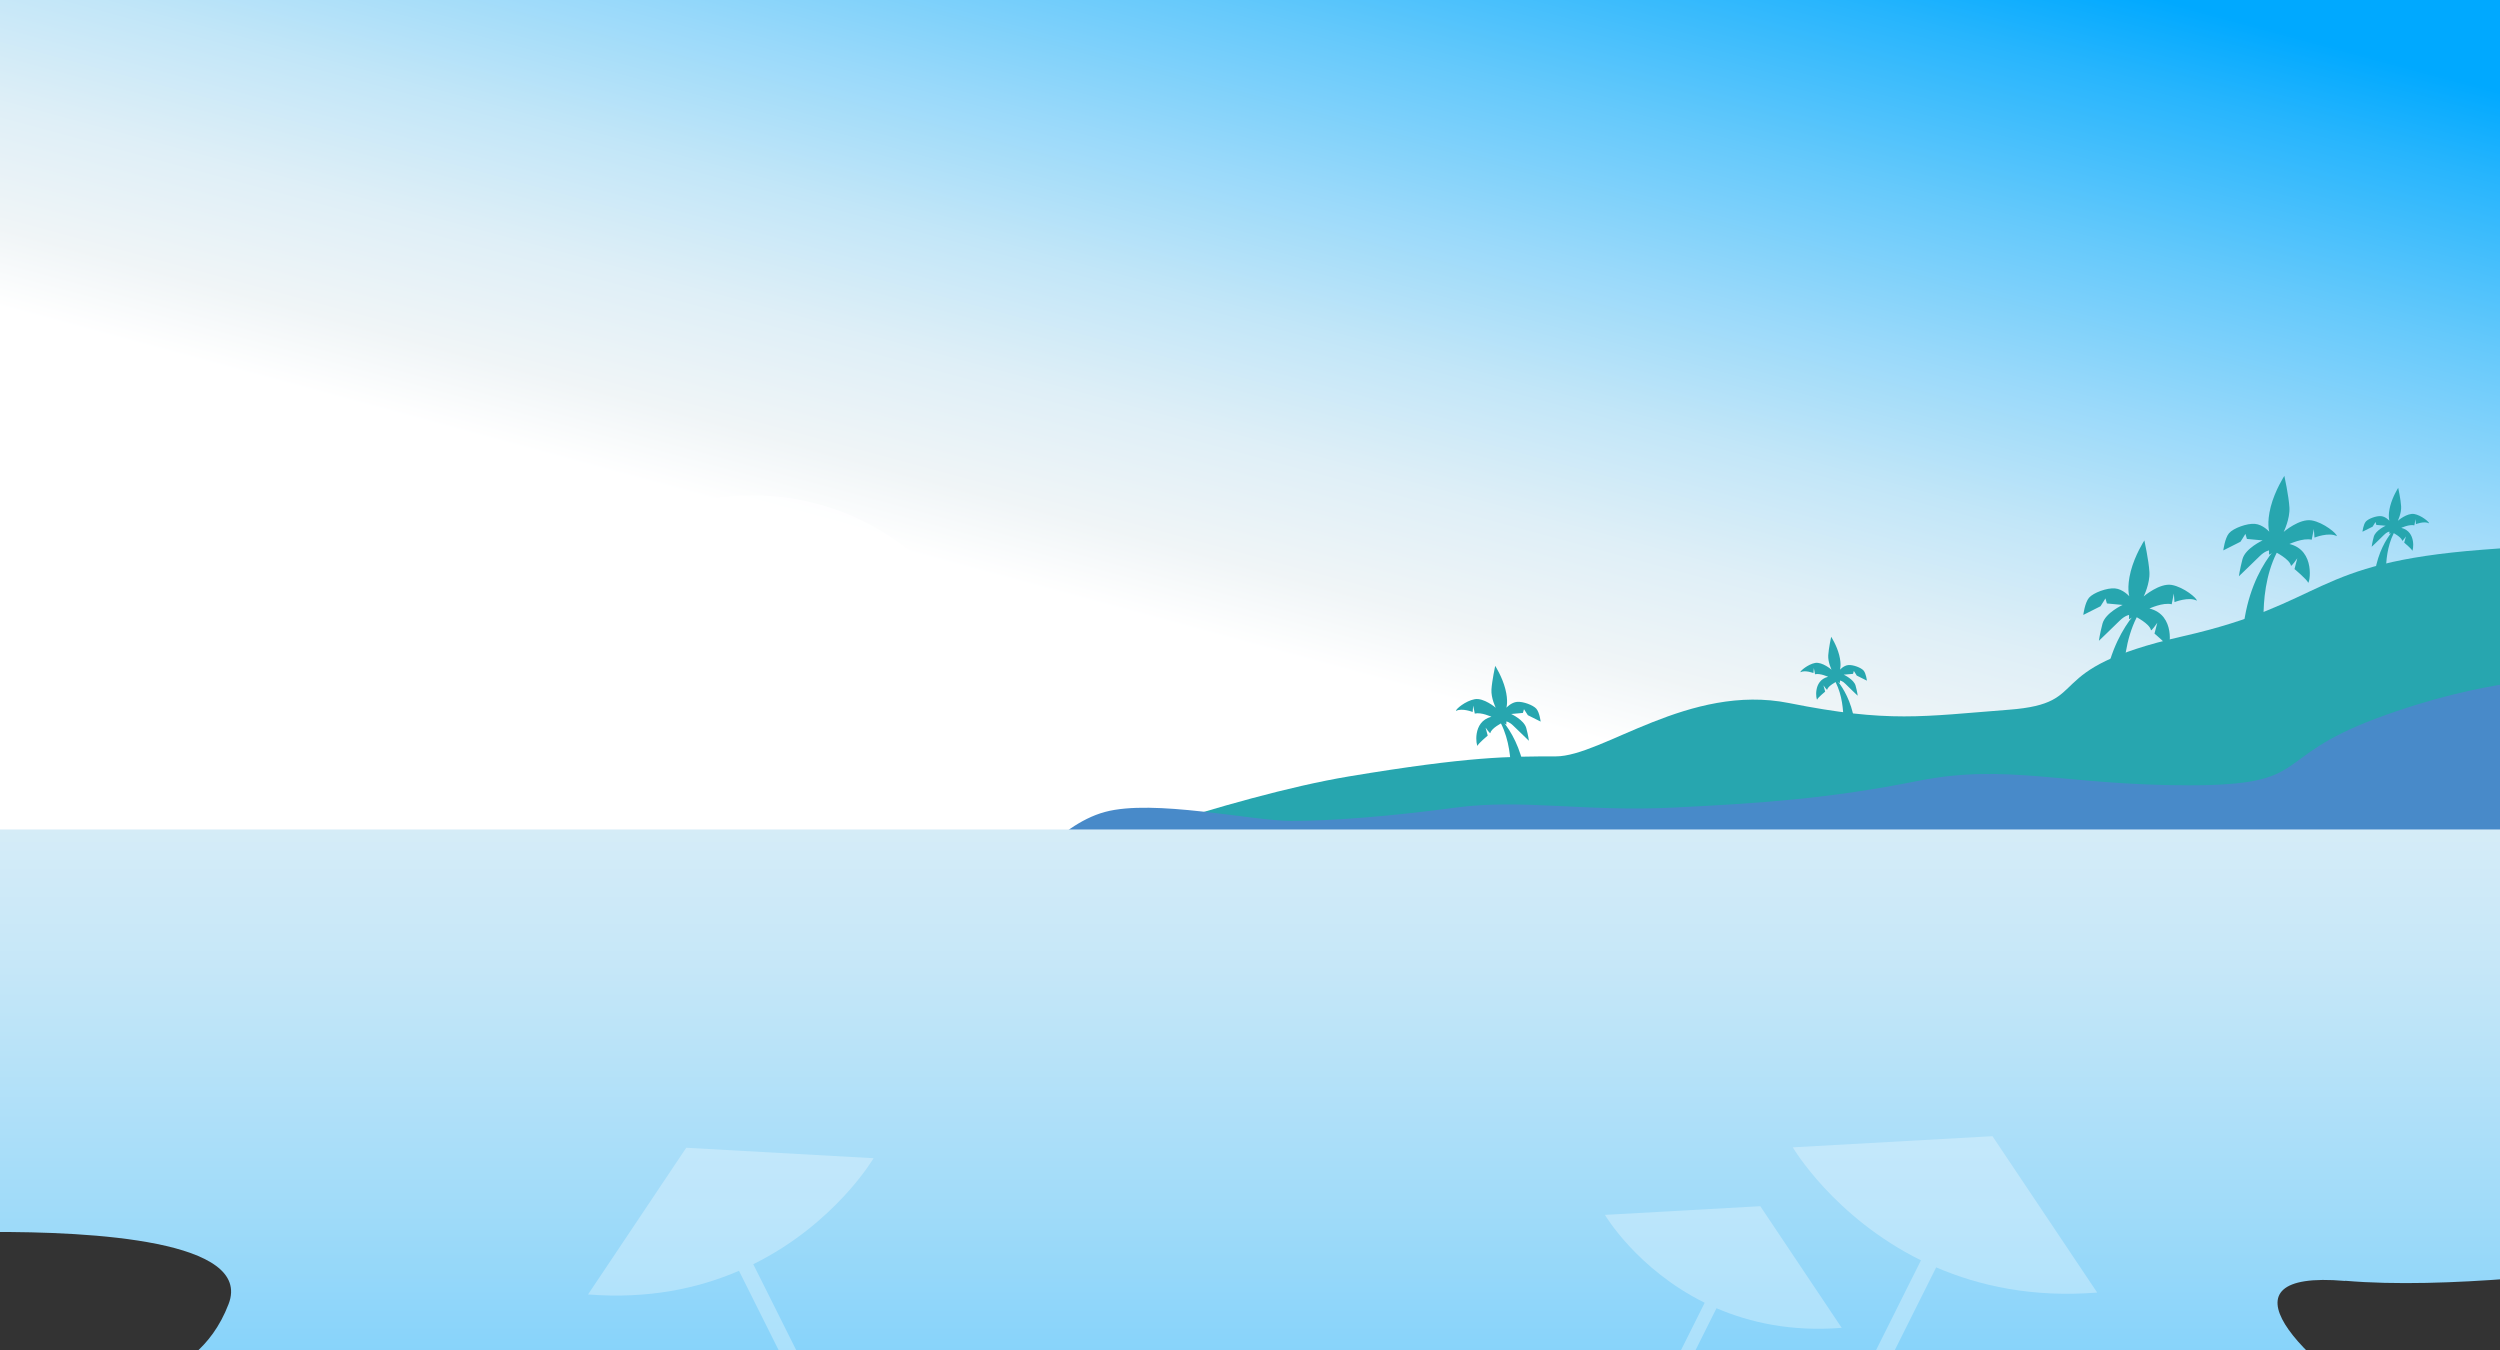 <svg width="1296" height="700" viewBox="0 0 1296 700" fill="none" xmlns="http://www.w3.org/2000/svg">
<rect x="0" y="0" width="1296" height="700" fill="#333333" stroke="none"/>
<rect x="-5" y="-2" width="1307" height="539" fill="url(#paint0_linear_3689_5166)"/>
<path opacity="0.83" d="M-4.196 408.851H635.97C632.445 359.916 591.666 321.279 541.832 321.279C529.322 321.279 517.434 323.767 506.513 328.191C484.741 285.822 440.644 256.792 389.774 256.792C333.097 256.792 284.922 292.803 266.537 343.12C258.796 340.978 250.709 339.733 242.346 339.733C231.84 339.733 221.818 341.6 212.418 344.917C197.419 288.863 146.48 247.531 85.656 247.531C77.777 247.531 70.174 248.36 62.709 249.673C51.512 216.151 27.183 188.712 -4.196 173.368V408.782V408.851Z" fill="white"/>
<path d="M1301.64 283.874C1296.87 284.22 1291.97 284.565 1286.85 284.98C1197 291.892 1207.37 312.627 1131.34 329.907C1055.31 347.186 1086.41 364.465 1041.48 367.921C996.558 371.377 979.279 374.833 927.441 364.465C875.603 354.098 830.676 392.112 806.485 392.112C782.294 392.112 761.559 392.112 699.353 402.48C637.147 412.848 543.838 447.406 543.838 447.406L533.471 488.877L1301.64 491.918V283.874Z" fill="#27A6AF"/>
<path d="M1301.64 354.097C1284.84 356.585 1260.45 361.7 1231.55 372.551C1176.26 393.287 1199.28 407.11 1134.79 407.11C1070.3 407.11 1040.31 395.567 994.274 404.829C948.173 414.022 913.614 416.372 867.582 418.653C821.48 420.934 789.272 414.022 754.713 418.653C720.154 423.284 690.226 425.564 669.491 425.564C648.756 425.564 598.092 414.022 572.726 420.934C547.36 427.845 526.625 457.773 526.625 457.773H1301.71V354.097H1301.64Z" fill="#488AC9"/>
<path d="M1174.19 332.186C1174.19 332.186 1169.01 298.734 1185.32 278.689C1185.32 278.689 1163.75 294.31 1162.3 333.707C1162.3 333.707 1163.06 339.651 1174.19 332.186Z" fill="#27A6AF"/>
<path d="M1179.44 286.086C1179.44 286.086 1186.91 289.818 1187.6 293.136C1187.6 294.242 1190.92 289.404 1190.92 289.404L1189.47 295.002C1189.47 295.002 1196.17 300.6 1196.52 302.052C1197.28 302.812 1200.59 285.326 1186.84 282.008C1186.84 282.008 1193.89 278.69 1198.38 279.796L1199.49 274.198L1199.83 278.69C1199.83 278.69 1207.3 275.718 1211.38 277.93C1211.72 276.824 1204.67 270.88 1198.38 269.774C1192.09 268.668 1183.87 275.718 1183.87 275.718C1183.87 275.718 1187.18 269.014 1186.84 263.07C1186.49 257.125 1184.21 246.689 1184.21 246.689C1184.21 246.689 1179.37 254.153 1177.16 262.655C1174.95 271.225 1176.4 275.649 1176.4 275.649C1176.4 275.649 1173.08 271.917 1168.94 271.571C1164.86 271.225 1157.81 273.783 1155.53 276.409C1153.32 279.036 1152.56 285.325 1152.56 285.325L1161.47 280.833L1162.44 279.312L1164.03 276.755L1164.79 279.381L1172.95 280.142C1172.95 280.142 1164.03 284.22 1162.51 289.818C1161.06 295.417 1160.64 298.734 1160.64 298.734C1160.64 298.734 1168.8 290.924 1171.43 288.298C1174.05 285.671 1176.26 285.325 1176.26 285.325V287.537L1179.24 286.017L1179.44 286.086Z" fill="#27A6AF"/>
<path d="M1101.62 365.642C1101.62 365.642 1096.43 332.189 1112.74 312.145C1112.74 312.145 1091.18 327.765 1089.73 367.162C1089.73 367.162 1090.49 373.106 1101.62 365.711V365.642Z" fill="#27A6AF"/>
<path d="M1106.87 319.539C1106.87 319.539 1114.33 323.272 1115.03 326.589C1115.03 327.695 1118.34 322.857 1118.34 322.857L1116.89 328.456C1116.89 328.456 1123.6 334.054 1123.94 335.506C1124.7 336.266 1128.02 318.779 1114.26 315.462C1114.26 315.462 1121.31 312.144 1125.81 313.25L1126.91 307.651L1127.26 312.144C1127.26 312.144 1134.72 309.172 1138.8 311.384C1139.15 310.278 1132.1 304.334 1125.81 303.228C1119.52 302.122 1111.29 309.172 1111.29 309.172C1111.29 309.172 1114.61 302.467 1114.26 296.523C1113.92 290.579 1111.64 280.142 1111.64 280.142C1111.64 280.142 1106.8 287.607 1104.59 296.108C1102.38 304.679 1103.83 309.103 1103.83 309.103C1103.83 309.103 1100.51 305.37 1096.36 305.025C1092.29 304.679 1085.24 307.237 1082.95 309.863C1080.74 312.489 1079.98 318.779 1079.98 318.779L1088.9 314.286L1089.87 312.766L1091.46 310.209L1092.22 312.835L1100.37 313.595C1100.37 313.595 1091.46 317.673 1089.94 323.272C1088.48 328.87 1088.07 332.188 1088.07 332.188C1088.07 332.188 1096.22 324.378 1098.85 321.751C1101.48 319.125 1103.69 318.779 1103.69 318.779V320.991L1106.66 319.47L1106.87 319.539Z" fill="#27A6AF"/>
<path d="M1237.36 303.226C1237.36 303.226 1234.32 283.527 1243.93 271.777C1243.93 271.777 1231.28 280.97 1230.38 304.124C1230.38 304.124 1230.79 307.649 1237.36 303.226Z" fill="#27A6AF"/>
<path d="M1240.47 276.132C1240.47 276.132 1244.82 278.344 1245.31 280.279C1245.31 280.901 1247.24 278.067 1247.24 278.067L1246.34 281.316C1246.34 281.316 1250.28 284.564 1250.49 285.463C1250.91 285.878 1252.91 275.648 1244.82 273.644C1244.82 273.644 1248.97 271.709 1251.6 272.331L1252.22 269.082L1252.43 271.708C1252.43 271.708 1256.78 269.981 1259.2 271.294C1259.41 270.672 1255.26 267.147 1251.53 266.456C1247.8 265.834 1243.03 269.98 1243.03 269.98C1243.03 269.98 1244.96 266.041 1244.75 262.516C1244.55 258.991 1243.23 252.908 1243.23 252.908C1243.23 252.908 1240.4 257.263 1239.09 262.309C1237.77 267.354 1238.67 269.98 1238.67 269.98C1238.67 269.98 1236.74 267.769 1234.32 267.562C1231.9 267.354 1227.75 268.875 1226.44 270.395C1225.12 271.916 1224.71 275.648 1224.71 275.648L1229.96 273.022L1230.52 272.123L1231.48 270.603L1231.9 272.123L1236.74 272.538C1236.74 272.538 1231.48 274.957 1230.58 278.205C1229.69 281.454 1229.48 283.458 1229.48 283.458C1229.48 283.458 1234.32 278.897 1235.84 277.307C1237.36 275.717 1238.67 275.579 1238.67 275.579V276.892L1240.4 275.994L1240.47 276.132Z" fill="#27A6AF"/>
<path d="M955.152 380.431C955.152 380.431 958.193 360.733 948.586 348.983C948.586 348.983 961.234 358.175 962.133 381.33C962.133 381.33 961.718 384.855 955.152 380.431Z" fill="#27A6AF"/>
<path d="M952.043 353.338C952.043 353.338 947.688 355.549 947.205 357.485C947.205 358.107 945.269 355.273 945.269 355.273L946.168 358.521C946.168 358.521 942.228 361.77 942.021 362.668C941.606 363.083 939.602 352.854 947.689 350.849C947.689 350.849 943.542 348.914 940.915 349.536L940.293 346.287L940.086 348.914C940.086 348.914 935.731 347.186 933.312 348.499C933.105 347.877 937.252 344.352 940.984 343.661C944.716 343.039 949.486 347.186 949.486 347.186C949.486 347.186 947.55 343.246 947.758 339.721C947.965 336.196 949.278 330.114 949.278 330.114C949.278 330.114 952.112 334.469 953.425 339.514C954.739 344.56 953.84 347.186 953.84 347.186C953.84 347.186 955.775 344.974 958.195 344.767C960.614 344.56 964.761 346.08 966.074 347.601C967.387 349.121 967.802 352.854 967.802 352.854L962.549 350.227L961.996 349.329L961.028 347.808L960.613 349.329L955.775 349.743C955.775 349.743 961.028 352.163 961.927 355.411C962.825 358.66 963.033 360.664 963.033 360.664C963.033 360.664 958.195 356.102 956.674 354.512C955.153 352.923 953.84 352.785 953.84 352.785V354.098L952.112 353.199L952.043 353.338Z" fill="#27A6AF"/>
<path d="M782.635 409.115C782.635 409.115 786.505 384.094 774.271 369.096C774.271 369.096 790.376 380.776 791.482 410.221C791.482 410.221 790.929 414.644 782.566 409.115H782.635Z" fill="#27A6AF"/>
<path d="M778.697 374.694C778.697 374.694 773.167 377.459 772.614 379.947C772.614 380.777 770.126 377.183 770.126 377.183L771.232 381.33C771.232 381.33 766.256 385.477 765.979 386.583C765.426 387.136 762.938 374.072 773.167 371.584C773.167 371.584 767.914 369.096 764.528 369.925L763.698 365.778L763.422 369.096C763.422 369.096 757.892 366.884 754.782 368.543C754.505 367.714 759.758 363.29 764.528 362.461C769.228 361.631 775.379 366.884 775.379 366.884C775.379 366.884 772.891 361.908 773.167 357.415C773.444 352.992 775.103 345.181 775.103 345.181C775.103 345.181 778.697 350.711 780.356 357.139C782.014 363.497 780.908 366.884 780.908 366.884C780.908 366.884 783.397 364.119 786.438 363.843C789.479 363.567 794.801 365.502 796.46 367.437C798.119 369.372 798.672 374.072 798.672 374.072L792.036 370.755L791.276 369.58L790.032 367.644L789.479 369.58L783.397 370.133C783.397 370.133 790.032 373.174 791.207 377.39C792.313 381.537 792.589 384.025 792.589 384.025C792.589 384.025 786.507 378.219 784.503 376.215C782.498 374.211 780.908 374.003 780.908 374.003V375.662L778.697 374.556V374.694Z" fill="#27A6AF"/>
<path d="M1215.77 663.95C1241.84 666.2 1273.09 665.03 1302 662.78V430H-5V638.666C48.248 638.396 131.163 643.075 118.508 676.008C100.044 723.967 53.988 705.971 67.819 759.96C81.649 813.948 229.154 747.992 215.323 801.981C213.525 808.909 209.583 815.928 204.12 822.766C195.338 833.654 201.285 853 213.387 853H1241.7C1241.35 818.987 1096.89 811.699 1109.68 783.985C1123.51 754.021 1294.12 765.989 1243.36 736.025C1192.67 706.061 1146.54 658.012 1215.7 664.04L1215.77 663.95Z" fill="url(#paint1_linear_3689_5166)"/>
<path fill-rule="evenodd" clip-rule="evenodd" d="M304.837 671.04L304.812 671.079V671.038C304.82 671.039 304.829 671.04 304.837 671.04ZM390.488 655.371C432.964 634.353 452.854 600.42 452.854 600.42L355.748 595L304.837 671.04C336.062 673.534 362.053 667.862 383.084 658.796L408.928 710.483H418.056L390.488 655.371Z" fill="white" fill-opacity="0.3"/>
<path fill-rule="evenodd" clip-rule="evenodd" d="M1032.89 589L1087.18 670.061C1053.87 672.733 1026.15 666.681 1003.72 657.008L976.192 712.025H966.49L995.825 653.355C950.572 630.95 929.382 594.786 929.382 594.786L1032.89 589Z" fill="white" fill-opacity="0.3"/>
<path fill-rule="evenodd" clip-rule="evenodd" d="M912.535 625.291L954.732 688.351C928.833 690.413 907.276 685.702 889.834 678.179L868.413 721.021H860.874L883.712 675.346C848.493 657.918 832 629.791 832 629.791L912.535 625.291Z" fill="white" fill-opacity="0.3"/>
<defs>
<linearGradient id="paint0_linear_3689_5166" x1="781.116" y1="428.045" x2="912.244" y2="-56.839" gradientUnits="userSpaceOnUse">
<stop offset="0.11" stop-color="white"/>
<stop offset="0.19" stop-color="#F0F5F7"/>
<stop offset="0.31" stop-color="#DFEFF7"/>
<stop offset="0.44" stop-color="#C2E6F8"/>
<stop offset="0.58" stop-color="#99D9FA"/>
<stop offset="0.74" stop-color="#65C9FB"/>
<stop offset="0.91" stop-color="#27B5FD"/>
<stop offset="1" stop-color="#00A9FF"/>
</linearGradient>
<linearGradient id="paint1_linear_3689_5166" x1="648.5" y1="187.052" x2="648.5" y2="1032.87" gradientUnits="userSpaceOnUse">
<stop stop-color="#F7F7F7"/>
<stop offset="0.1" stop-color="#F1F5F7"/>
<stop offset="0.22" stop-color="#E1F0F7"/>
<stop offset="0.37" stop-color="#C6E7F8"/>
<stop offset="0.52" stop-color="#A0DBF9"/>
<stop offset="0.69" stop-color="#70CCFB"/>
<stop offset="0.86" stop-color="#37BAFD"/>
<stop offset="1" stop-color="#00A9FF"/>
</linearGradient>
</defs>
</svg>
